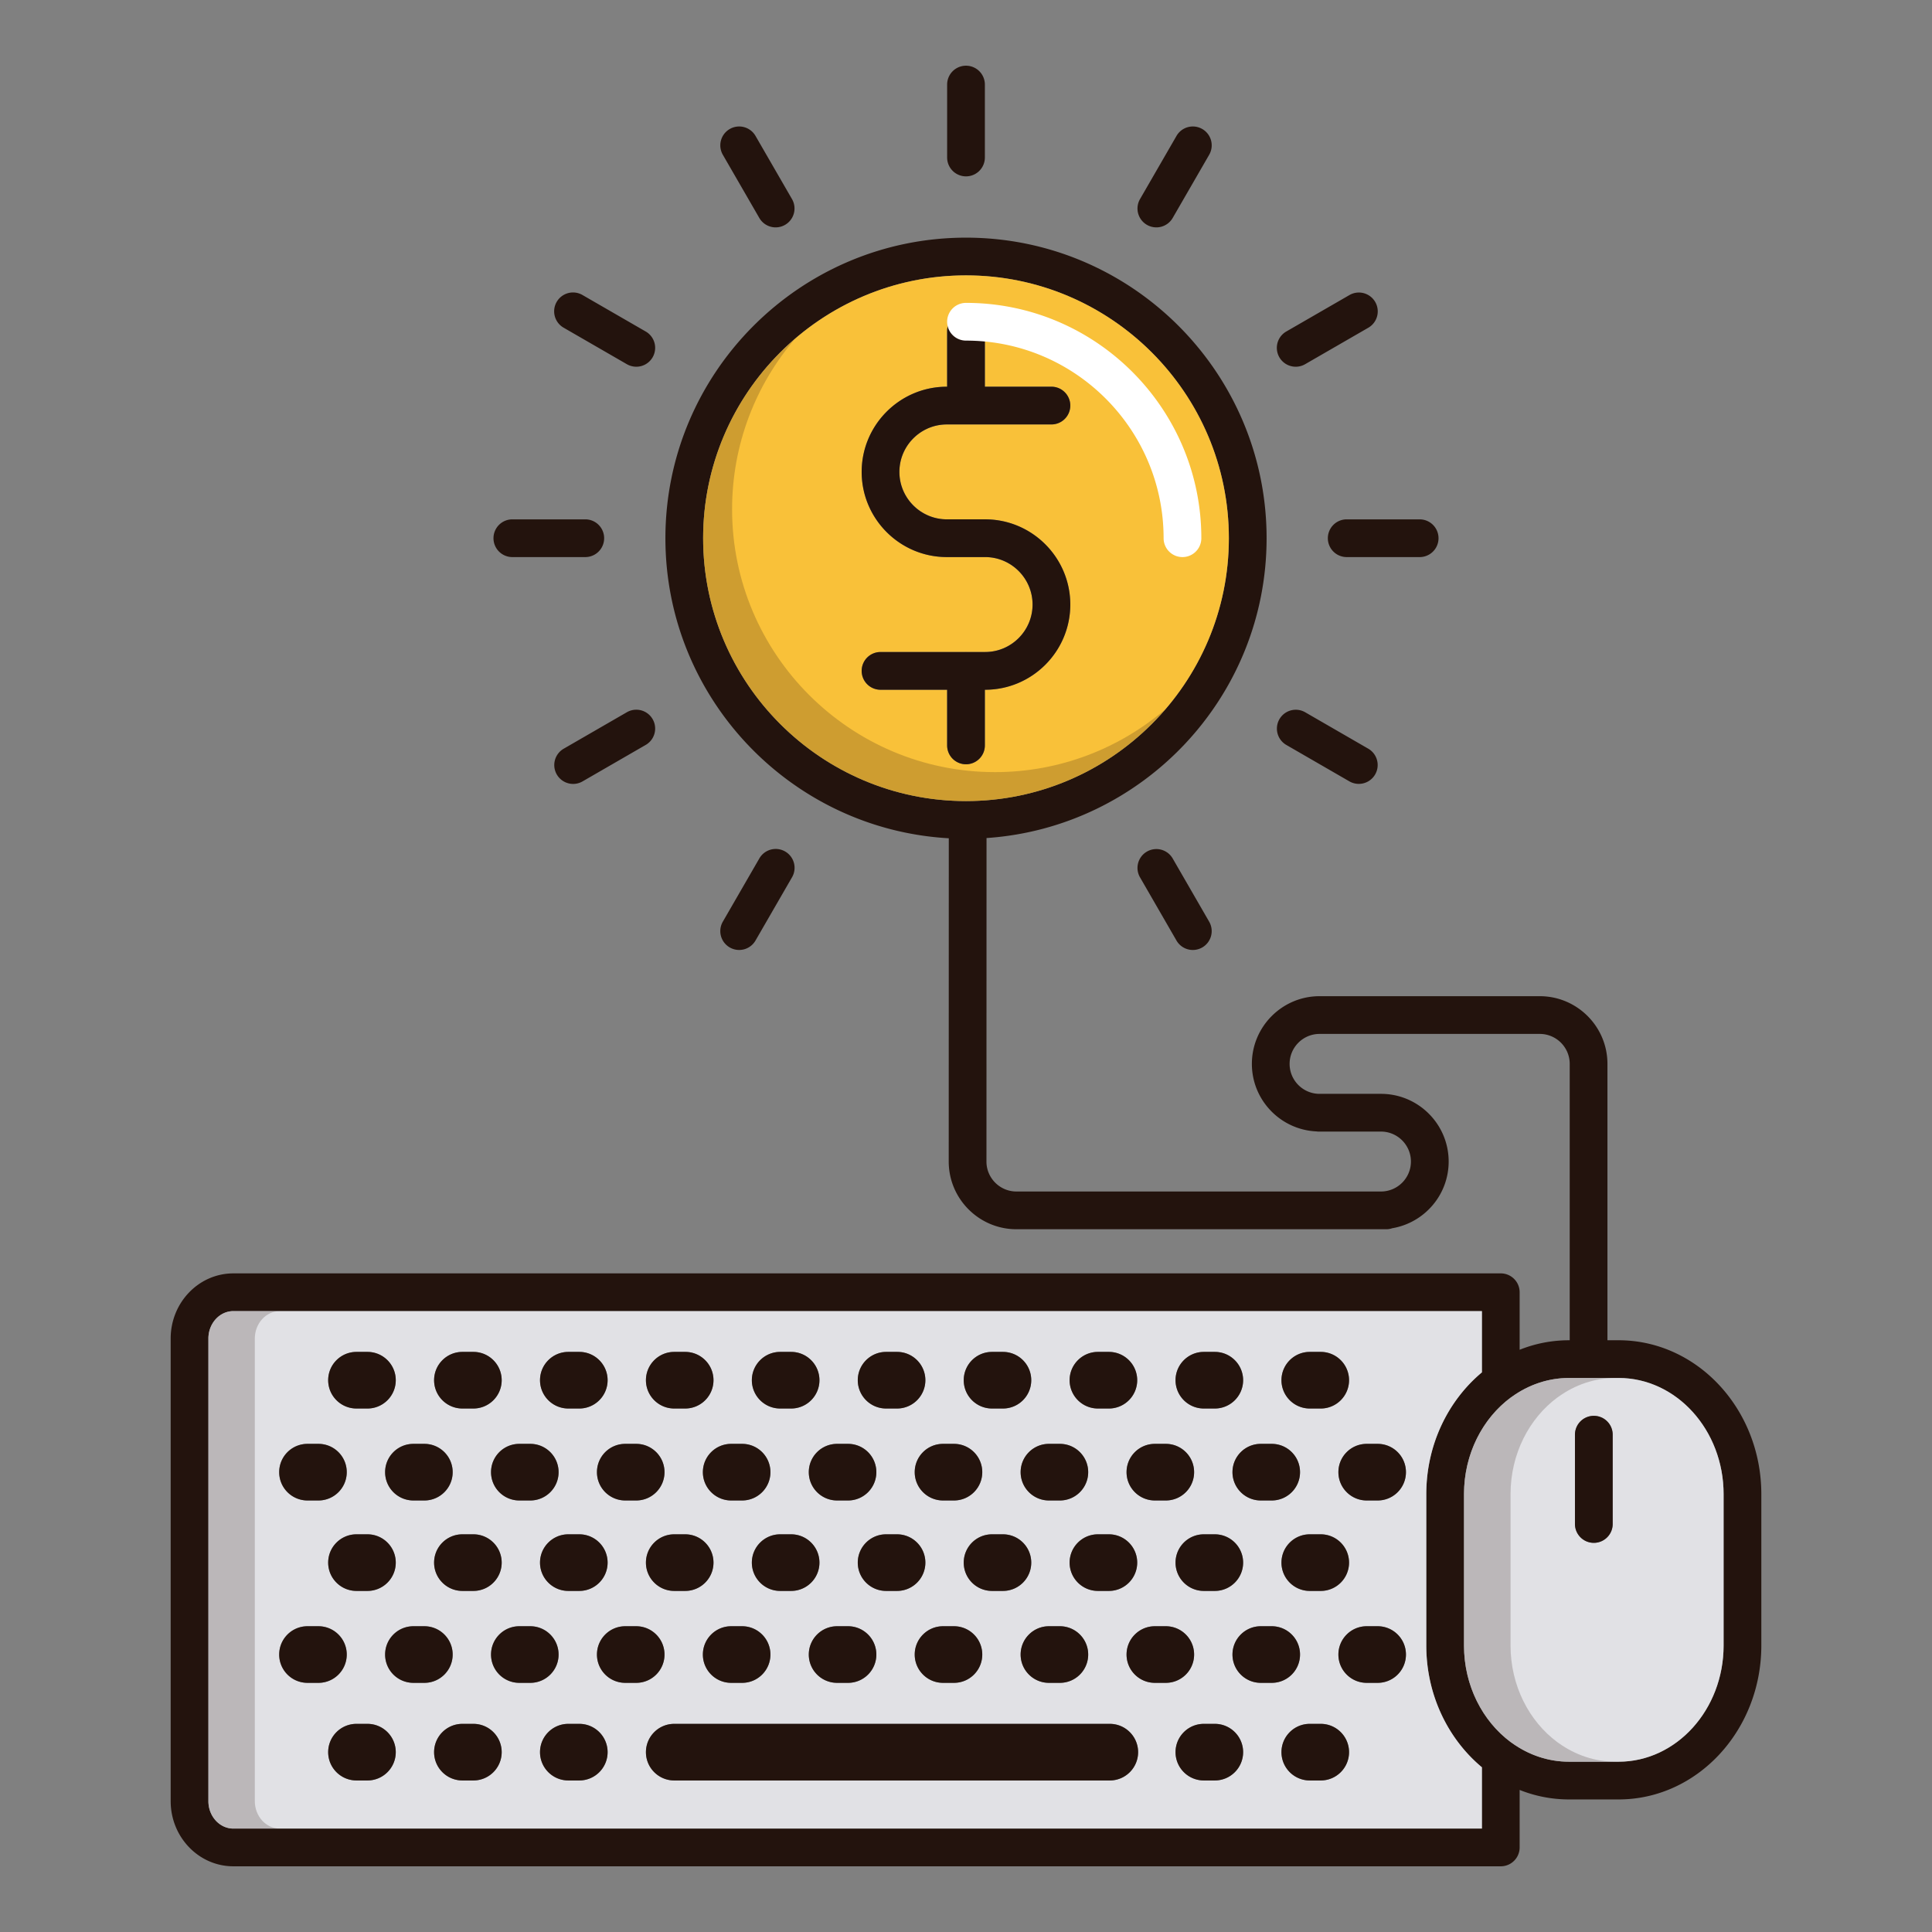 <?xml version="1.0" standalone="no"?><!DOCTYPE svg PUBLIC "-//W3C//DTD SVG 1.1//EN" "http://www.w3.org/Graphics/SVG/1.1/DTD/svg11.dtd"><svg t="1584313449221" class="icon" viewBox="0 0 1024 1024" version="1.1" xmlns="http://www.w3.org/2000/svg" p-id="5862" xmlns:xlink="http://www.w3.org/1999/xlink" width="200" height="200"><rect x="0" y="0" width="1024" height="1024" fill="#808080" stroke="none"/><defs><style type="text/css"></style></defs><path d="M857.88 710.36h-5.9v-146.48-0.04c-0.02-19.76-16.1-35.84-35.88-35.84H699.36c-19.76 0.02-35.84 16.12-35.84 35.88 0 19.26 15.26 34.96 34.3 35.8 0.26 0.02 0.52 0.08 0.8 0.08h33.32c8.76 0 15.88 7.14 15.88 15.88 0 8.76-7.12 15.88-15.88 15.88h-193.22c-8.74 0-15.88-7.12-15.88-15.88l0.04-171.46c82.78-5.62 148.44-74.72 148.44-158.92 0-87.84-71.48-159.3-159.32-159.3s-159.32 71.46-159.32 159.3c0 84.8 66.58 154.3 150.2 159.04l-0.04 171.34c0 19.78 16.1 35.88 35.88 35.88h196.12c1.1 0 2.14-0.22 3.12-0.54 16.94-2.88 29.86-17.6 29.86-35.34 0-19.78-16.08-35.88-35.88-35.88H699.4c-8.76 0-15.88-7.12-15.88-15.88s7.12-15.88 15.88-15.88h116.7c8.76 0 15.88 7.12 15.88 15.88v146.48h-0.36c-9.2 0-18.02 1.78-26.18 5.04v-30.48c0-5.52-4.48-10-10-10H123.68c-18.32 0-33.22 15.48-33.22 34.52v245.22c0 19.04 14.9 34.52 33.22 34.52h671.76c5.52 0 10-4.48 10-10v-30.48a70.36 70.36 0 0 0 26.18 5.04h26.26c41.72 0 75.66-36.6 75.66-81.6v-80.18c0-45-33.94-81.6-75.66-81.6zM512 424.58c-76.82 0-139.32-62.5-139.32-139.32S435.18 145.96 512 145.96s139.32 62.48 139.32 139.3c0 76.82-62.5 139.32-139.32 139.32z m273.44 544.6H123.68c-7.28 0-13.22-6.52-13.22-14.52V709.44c0-8 5.94-14.52 13.22-14.52h661.76v32.46c-17.9 14.94-29.48 38.32-29.48 64.58v80.18c0 26.26 11.58 49.64 29.48 64.56v32.48z m128.1-97.04c0 33.96-24.98 61.6-55.66 61.6h-26.26c-11.08 0-21.4-3.62-30.08-9.82-0.28-0.2-0.56-0.42-0.86-0.6-14.88-11.06-24.72-29.88-24.72-51.18v-80.18c0-21.36 9.88-40.2 24.82-51.26 0.22-0.12 0.42-0.28 0.62-0.42 8.7-6.26 19.08-9.92 30.22-9.92h26.26c30.68 0 55.66 27.62 55.66 61.6v80.18z" fill="#23130D" p-id="5863"></path><path d="M512 145.96c-76.82 0-139.32 62.48-139.32 139.3 0 76.82 62.5 139.32 139.32 139.32s139.32-62.5 139.32-139.32S588.82 145.96 512 145.96z m-10.16 129.3h20.3c24.88 0 45.14 20.26 45.14 45.16 0 24.9-20.26 45.16-45.14 45.16H522v29.5c0 5.52-4.48 10-10 10-5.54 0-10-4.48-10-10v-29.5h-35.3c-5.54 0-10-4.48-10-10s4.46-10 10-10h45.18c0.04 0 0.08-0.02 0.12-0.02 0.02 0 0.06 0.02 0.1 0.02h10.04c13.86 0 25.14-11.28 25.14-25.16 0-13.86-11.28-25.16-25.14-25.16h-20.3c-24.9 0-45.14-20.26-45.14-45.14 0-24.9 20.24-45.16 45.14-45.16h0.16V175.46c0-5.54 4.46-10 10-10 5.52 0 10 4.46 10 10v29.5h35.28c5.52 0 10 4.48 10 10s-4.48 10-10 10h-55.44c-13.86 0-25.14 11.28-25.14 25.16 0 13.86 11.28 25.14 25.14 25.14z" fill="#F9C139" p-id="5864"></path><path d="M527.34 409.24c-76.82 0-139.32-62.5-139.32-139.32 0-34.5 12.62-66.14 33.48-90.5-29.86 25.58-48.82 63.54-48.82 105.84 0 76.82 62.5 139.32 139.32 139.32 42.3 0 80.26-18.96 105.84-48.82-24.36 20.86-55.98 33.48-90.5 33.48z" fill="#23130D" opacity=".2" p-id="5865"></path><path d="M785.44 727.38v-32.46H123.68c-7.28 0-13.22 6.52-13.22 14.52v245.22c0 8 5.94 14.52 13.22 14.52h661.76v-32.48c-17.9-14.92-29.48-38.3-29.48-64.56v-80.18c0-26.26 11.58-49.64 29.48-64.58z m-91.24-10.84h5.82c8.28 0 15 6.72 15 15 0 8.28-6.72 15-15 15h-5.82c-8.28 0-15-6.72-15-15 0-8.28 6.72-15 15-15z m20.82 111.68c0 8.28-6.72 15-15 15h-5.82c-8.28 0-15-6.72-15-15s6.72-15 15-15h5.82c8.28 0 15 6.72 15 15z m-40.98-62.94c8.3 0 15 6.7 15 15 0 8.28-6.7 15-15 15h-5.8c-8.28 0-15-6.72-15-15 0-8.3 6.72-15 15-15h5.8z m-15.16 62.94c0 8.28-6.72 15-15 15h-5.82c-8.28 0-15-6.72-15-15s6.72-15 15-15h5.82c8.28 0 15 6.72 15 15z m-20.82-111.68h5.82c8.28 0 15 6.72 15 15 0 8.28-6.72 15-15 15h-5.82c-8.28 0-15-6.72-15-15 0-8.28 6.72-15 15-15z m-20.16 48.74c8.3 0 15 6.7 15 15 0 8.28-6.7 15-15 15h-5.8c-8.28 0-15-6.72-15-15 0-8.3 6.72-15 15-15h5.8z m-230.36 96.66h5.8c8.28 0 15 6.72 15 15 0 8.3-6.72 15-15 15h-5.8c-8.28 0-15-6.7-15-15 0-8.28 6.72-15 15-15z m-24.38-18.72h-5.8c-8.28 0-15-6.72-15-15s6.72-15 15-15h5.8c8.3 0 15 6.72 15 15s-6.7 15-15 15z m35.34-15c0-8.28 6.72-15 15-15h5.82c8.28 0 15 6.72 15 15s-6.72 15-15 15h-5.82c-8.28 0-15-6.72-15-15z m45.18 33.72h5.8c8.28 0 15 6.72 15 15 0 8.3-6.72 15-15 15h-5.8a14.98 14.98 0 0 1-15-15c0-8.28 6.7-15 15-15z m10.96-33.72c0-8.28 6.72-15 15-15h5.82c8.28 0 15 6.72 15 15s-6.72 15-15 15h-5.82c-8.28 0-15-6.72-15-15z m45.18 33.72h5.8c8.28 0 15 6.72 15 15 0 8.3-6.72 15-15 15h-5.8c-8.28 0-15-6.7-15-15 0-8.28 6.72-15 15-15z m10.98-33.72c0-8.28 6.7-15 15-15h5.78c8.3 0 15 6.72 15 15s-6.7 15-15 15h-5.78c-8.3 0-15-6.72-15-15z m45.16 33.72h5.8c8.28 0 15 6.72 15 15 0 8.3-6.72 15-15 15h-5.8c-8.28 0-15-6.7-15-15 0-8.28 6.72-15 15-15z m10.96-33.72c0-8.28 6.72-15 15-15h5.82c8.28 0 15 6.72 15 15s-6.72 15-15 15h-5.82c-8.28 0-15-6.72-15-15z m15-111.68h5.82c8.28 0 15 6.72 15 15 0 8.28-6.72 15-15 15h-5.82c-8.28 0-15-6.72-15-15 0-8.28 6.72-15 15-15z m-20.16 48.74c8.28 0 15 6.7 15 15 0 8.28-6.72 15-15 15h-5.8c-8.28 0-15-6.72-15-15 0-8.3 6.72-15 15-15h5.8z m-35.96-48.74h5.78c8.3 0 15 6.72 15 15 0 8.28-6.7 15-15 15h-5.78c-8.3 0-15-6.72-15-15 0-8.28 6.7-15 15-15z m-20.18 48.74c8.28 0 15 6.7 15 15 0 8.28-6.72 15-15 15h-5.8c-8.28 0-15-6.72-15-15 0-8.3 6.72-15 15-15h5.8z m-35.98-48.74h5.82c8.28 0 15 6.72 15 15 0 8.28-6.72 15-15 15h-5.82c-8.28 0-15-6.72-15-15 0-8.28 6.72-15 15-15z m-20.16 48.74c8.28 0 15 6.7 15 15 0 8.28-6.72 15-15 15h-5.8c-8.3 0-15-6.72-15-15 0-8.3 6.7-15 15-15h5.8z m-35.98-48.74h5.82c8.28 0 15 6.72 15 15 0 8.28-6.72 15-15 15h-5.82c-8.28 0-15-6.72-15-15 0-8.28 6.72-15 15-15z m-20.16 48.74c8.28 0 15 6.7 15 15 0 8.28-6.72 15-15 15h-5.8c-8.28 0-15-6.72-15-15 0-8.3 6.72-15 15-15h5.8z m-35.98-48.74h5.8c8.3 0 15 6.72 15 15 0 8.28-6.7 15-15 15h-5.8c-8.28 0-15-6.72-15-15 0-8.28 6.72-15 15-15z m-20.16 48.74c8.28 0 15 6.7 15 15 0 8.28-6.72 15-15 15h-5.8c-8.3 0-15-6.72-15-15 0-8.3 6.7-15 15-15h5.8z m-15.16 62.94c0 8.28-6.72 15-15 15h-5.82c-8.28 0-15-6.72-15-15s6.72-15 15-15h5.82c8.28 0 15 6.72 15 15z m-20.82-111.68h5.82c8.28 0 15 6.72 15 15 0 8.28-6.72 15-15 15h-5.82c-8.28 0-15-6.72-15-15 0-8.28 6.72-15 15-15z m-20.16 48.74c8.28 0 15 6.7 15 15 0 8.28-6.72 15-15 15h-5.8c-8.3 0-15-6.72-15-15 0-8.3 6.7-15 15-15h5.8z m-15.16 62.94c0 8.28-6.72 15-15 15h-5.82c-8.28 0-15-6.72-15-15s6.72-15 15-15h5.82c8.28 0 15 6.72 15 15z m-20.82-111.68h5.82c8.28 0 15 6.72 15 15 0 8.28-6.72 15-15 15h-5.82c-8.28 0-15-6.72-15-15 0-8.28 6.72-15 15-15z m-20.16 48.74c8.28 0 15 6.7 15 15 0 8.28-6.72 15-15 15h-5.8c-8.3 0-15-6.72-15-15 0-8.3 6.7-15 15-15h5.8z m-15.16 62.94c0 8.28-6.72 15-15 15h-5.82c-8.28 0-15-6.72-15-15s6.72-15 15-15h5.82c8.28 0 15 6.72 15 15z m-20.82-111.68h5.82c8.28 0 15 6.72 15 15 0 8.28-6.72 15-15 15h-5.82c-8.28 0-15-6.72-15-15 0-8.28 6.72-15 15-15z m-25.96 48.74h5.8c8.28 0 15 6.7 15 15 0 8.28-6.72 15-15 15h-5.8c-8.3 0-15-6.72-15-15 0-8.3 6.7-15 15-15z m0 126.66a14.98 14.98 0 0 1-15-15c0-8.28 6.7-15 15-15h5.8c8.28 0 15 6.72 15 15 0 8.3-6.72 15-15 15h-5.8z m31.78 51.74h-5.82c-8.28 0-15-6.72-15-15 0-8.28 6.72-15 15-15h5.82c8.28 0 15 6.72 15 15 0 8.28-6.72 15-15 15z m24.36-51.74a14.98 14.98 0 0 1-15-15c0-8.28 6.7-15 15-15h5.8c8.28 0 15 6.72 15 15 0 8.3-6.72 15-15 15h-5.8z m31.78 51.74h-5.82c-8.28 0-15-6.72-15-15 0-8.28 6.72-15 15-15h5.82c8.28 0 15 6.72 15 15 0 8.28-6.72 15-15 15z m24.36-51.74a14.98 14.98 0 0 1-15-15c0-8.28 6.7-15 15-15h5.8c8.28 0 15 6.72 15 15 0 8.3-6.72 15-15 15h-5.8z m31.78 51.74h-5.82c-8.28 0-15-6.72-15-15 0-8.28 6.72-15 15-15h5.82c8.28 0 15 6.72 15 15 0 8.28-6.72 15-15 15z m24.36-51.74a14.98 14.98 0 0 1-15-15c0-8.28 6.7-15 15-15h5.8c8.28 0 15 6.72 15 15 0 8.3-6.72 15-15 15h-5.8z m256.82 51.74H357.36c-8.28 0-15-6.72-15-15 0-8.28 6.72-15 15-15h230.86c8.28 0 15 6.72 15 15 0 8.28-6.72 15-15 15z m23.88-51.74c-8.28 0-15-6.7-15-15 0-8.28 6.72-15 15-15h5.8c8.3 0 15 6.72 15 15 0 8.3-6.7 15-15 15h-5.8z m31.78 51.74h-5.82c-8.28 0-15-6.72-15-15 0-8.28 6.72-15 15-15h5.82c8.28 0 15 6.72 15 15 0 8.28-6.72 15-15 15z m24.36-51.74c-8.28 0-15-6.7-15-15 0-8.28 6.72-15 15-15h5.8c8.3 0 15 6.72 15 15 0 8.3-6.7 15-15 15h-5.8z m31.78 51.74h-5.82c-8.28 0-15-6.72-15-15 0-8.28 6.72-15 15-15h5.82c8.28 0 15 6.72 15 15 0 8.28-6.72 15-15 15z m30.16-51.74h-5.8c-8.28 0-15-6.7-15-15 0-8.28 6.72-15 15-15h5.8c8.3 0 15 6.72 15 15 0 8.3-6.7 15-15 15z m0-96.66h-5.8c-8.28 0-15-6.72-15-15 0-8.3 6.72-15 15-15h5.8c8.3 0 15 6.7 15 15 0 8.28-6.7 15-15 15z" fill="#E1E1E5" p-id="5866"></path><path d="M135.06 954.66V709.44c0-8 5.94-14.52 13.22-14.52h-24.6c-7.28 0-13.22 6.52-13.22 14.52v245.22c0 8 5.94 14.52 13.22 14.52h24.6c-7.28 0-13.22-6.52-13.22-14.52z" fill="#23130D" opacity=".2" p-id="5867"></path><path d="M857.88 730.36h-26.26c-11.14 0-21.52 3.66-30.22 9.92-0.2 0.14-0.4 0.3-0.62 0.42-14.94 11.06-24.82 29.9-24.82 51.26v80.18c0 21.3 9.84 40.12 24.72 51.18 0.3 0.18 0.58 0.4 0.86 0.6 8.68 6.2 19 9.82 30.08 9.82h26.26c30.68 0 55.66-27.64 55.66-61.6v-80.18c0-33.98-24.98-61.6-55.66-61.6z m-3.12 77.38c0 5.52-4.48 10-10 10s-10-4.48-10-10v-47.32c0-5.54 4.48-10 10-10s10 4.46 10 10v47.32z" fill="#E1E1E5" p-id="5868"></path><path d="M825.34 923.32c-14.88-11.06-24.72-29.88-24.72-51.18v-80.18c0-21.36 9.88-40.2 24.82-51.26 0.22-0.12 0.42-0.28 0.62-0.42 8.7-6.26 19.08-9.92 30.22-9.92h-24.66c-11.14 0-21.52 3.66-30.22 9.92-0.2 0.14-0.4 0.3-0.62 0.42-14.94 11.06-24.82 29.9-24.82 51.26v80.18c0 21.3 9.84 40.12 24.72 51.18 0.3 0.18 0.58 0.4 0.86 0.6 8.68 6.2 19 9.82 30.08 9.82h24.66c-11.08 0-21.4-3.62-30.08-9.82-0.28-0.2-0.56-0.42-0.86-0.6z" fill="#23130D" opacity=".2" p-id="5869"></path><path d="M854.76 760.42v47.32c0 5.52-4.48 10-10 10s-10-4.48-10-10v-47.32c0-5.54 4.48-10 10-10s10 4.46 10 10zM209.76 731.54c0 8.28-6.72 15-15 15h-5.82c-8.28 0-15-6.72-15-15 0-8.28 6.72-15 15-15h5.82c8.28 0 15 6.72 15 15zM265.9 731.54c0 8.28-6.72 15-15 15h-5.82c-8.28 0-15-6.72-15-15 0-8.28 6.72-15 15-15h5.82c8.28 0 15 6.72 15 15zM322.04 731.54c0 8.28-6.72 15-15 15h-5.82c-8.28 0-15-6.72-15-15 0-8.28 6.72-15 15-15h5.82c8.28 0 15 6.72 15 15zM378.16 731.54c0 8.28-6.7 15-15 15h-5.8c-8.28 0-15-6.72-15-15 0-8.28 6.72-15 15-15h5.8c8.3 0 15 6.72 15 15zM434.32 731.54c0 8.28-6.72 15-15 15h-5.82c-8.28 0-15-6.72-15-15 0-8.28 6.72-15 15-15h5.82c8.28 0 15 6.72 15 15zM490.46 731.54c0 8.28-6.72 15-15 15h-5.82c-8.28 0-15-6.72-15-15 0-8.28 6.72-15 15-15h5.82c8.28 0 15 6.72 15 15zM546.58 731.54c0 8.28-6.7 15-15 15h-5.78c-8.3 0-15-6.72-15-15 0-8.28 6.7-15 15-15h5.78c8.3 0 15 6.72 15 15zM602.74 731.54c0 8.28-6.72 15-15 15h-5.82c-8.28 0-15-6.72-15-15 0-8.28 6.72-15 15-15h5.82c8.28 0 15 6.72 15 15zM658.88 731.54c0 8.28-6.72 15-15 15h-5.82c-8.28 0-15-6.72-15-15 0-8.28 6.72-15 15-15h5.82c8.28 0 15 6.72 15 15zM715.02 731.54c0 8.28-6.72 15-15 15h-5.82c-8.28 0-15-6.72-15-15 0-8.28 6.72-15 15-15h5.82c8.28 0 15 6.72 15 15zM183.78 780.28c0 8.28-6.72 15-15 15h-5.8c-8.3 0-15-6.72-15-15 0-8.3 6.7-15 15-15h5.8c8.28 0 15 6.7 15 15zM239.92 780.28c0 8.28-6.72 15-15 15h-5.8c-8.3 0-15-6.72-15-15 0-8.3 6.7-15 15-15h5.8c8.28 0 15 6.7 15 15zM296.06 780.28c0 8.28-6.72 15-15 15h-5.8c-8.3 0-15-6.72-15-15 0-8.3 6.7-15 15-15h5.8c8.28 0 15 6.7 15 15zM352.2 780.28c0 8.28-6.72 15-15 15h-5.8c-8.3 0-15-6.72-15-15 0-8.3 6.7-15 15-15h5.8c8.28 0 15 6.7 15 15zM408.34 780.28c0 8.28-6.72 15-15 15h-5.8c-8.28 0-15-6.72-15-15 0-8.3 6.72-15 15-15h5.8c8.28 0 15 6.7 15 15zM464.48 780.28c0 8.28-6.72 15-15 15h-5.8c-8.3 0-15-6.72-15-15 0-8.3 6.7-15 15-15h5.8c8.28 0 15 6.7 15 15zM520.62 780.28c0 8.28-6.72 15-15 15h-5.8c-8.28 0-15-6.72-15-15 0-8.3 6.72-15 15-15h5.8c8.28 0 15 6.7 15 15zM576.76 780.28c0 8.28-6.72 15-15 15h-5.8c-8.28 0-15-6.72-15-15 0-8.3 6.72-15 15-15h5.8c8.28 0 15 6.7 15 15zM632.9 780.28c0 8.28-6.7 15-15 15h-5.8c-8.28 0-15-6.72-15-15 0-8.3 6.72-15 15-15h5.8c8.3 0 15 6.7 15 15zM689.04 780.28c0 8.28-6.7 15-15 15h-5.8c-8.28 0-15-6.72-15-15 0-8.3 6.72-15 15-15h5.8c8.3 0 15 6.7 15 15zM745.18 780.28c0 8.28-6.7 15-15 15h-5.8c-8.28 0-15-6.72-15-15 0-8.3 6.72-15 15-15h5.8c8.3 0 15 6.7 15 15zM209.76 828.22c0 8.28-6.72 15-15 15h-5.82c-8.28 0-15-6.72-15-15s6.72-15 15-15h5.82c8.28 0 15 6.72 15 15zM265.9 828.22c0 8.28-6.72 15-15 15h-5.82c-8.28 0-15-6.72-15-15s6.72-15 15-15h5.82c8.28 0 15 6.72 15 15zM322.04 828.22c0 8.28-6.72 15-15 15h-5.82c-8.28 0-15-6.72-15-15s6.72-15 15-15h5.82c8.28 0 15 6.72 15 15zM378.16 828.22c0 8.28-6.7 15-15 15h-5.8c-8.28 0-15-6.72-15-15s6.72-15 15-15h5.8c8.3 0 15 6.72 15 15zM434.32 828.22c0 8.28-6.72 15-15 15h-5.82c-8.28 0-15-6.72-15-15s6.72-15 15-15h5.82c8.28 0 15 6.72 15 15zM490.46 828.22c0 8.28-6.72 15-15 15h-5.82c-8.28 0-15-6.72-15-15s6.72-15 15-15h5.82c8.28 0 15 6.72 15 15zM546.58 828.22c0 8.28-6.7 15-15 15h-5.78c-8.3 0-15-6.72-15-15s6.7-15 15-15h5.78c8.3 0 15 6.72 15 15zM602.74 828.22c0 8.28-6.72 15-15 15h-5.82c-8.28 0-15-6.72-15-15s6.72-15 15-15h5.82c8.28 0 15 6.72 15 15zM658.88 828.22c0 8.28-6.72 15-15 15h-5.82c-8.28 0-15-6.72-15-15s6.72-15 15-15h5.82c8.28 0 15 6.72 15 15zM715.02 828.22c0 8.28-6.72 15-15 15h-5.82c-8.28 0-15-6.72-15-15s6.72-15 15-15h5.82c8.28 0 15 6.72 15 15zM209.76 928.68c0 8.28-6.72 15-15 15h-5.82c-8.28 0-15-6.72-15-15 0-8.28 6.72-15 15-15h5.82c8.28 0 15 6.72 15 15zM265.9 928.68c0 8.28-6.72 15-15 15h-5.82c-8.28 0-15-6.72-15-15 0-8.28 6.72-15 15-15h5.82c8.28 0 15 6.72 15 15zM322.04 928.68c0 8.28-6.72 15-15 15h-5.82c-8.28 0-15-6.72-15-15 0-8.28 6.72-15 15-15h5.82c8.28 0 15 6.72 15 15zM603.22 928.68c0 8.28-6.72 15-15 15H357.36c-8.28 0-15-6.72-15-15 0-8.28 6.72-15 15-15h230.86c8.28 0 15 6.72 15 15zM658.88 928.68c0 8.28-6.72 15-15 15h-5.82c-8.28 0-15-6.72-15-15 0-8.28 6.72-15 15-15h5.82c8.28 0 15 6.72 15 15zM715.02 928.68c0 8.28-6.72 15-15 15h-5.82c-8.28 0-15-6.72-15-15 0-8.28 6.72-15 15-15h5.82c8.28 0 15 6.72 15 15zM183.78 876.94c0 8.3-6.72 15-15 15h-5.8a14.98 14.98 0 0 1-15-15c0-8.28 6.7-15 15-15h5.8c8.28 0 15 6.72 15 15zM239.92 876.94c0 8.3-6.72 15-15 15h-5.8a14.98 14.98 0 0 1-15-15c0-8.28 6.7-15 15-15h5.8c8.28 0 15 6.72 15 15zM296.06 876.94c0 8.3-6.72 15-15 15h-5.8a14.98 14.98 0 0 1-15-15c0-8.28 6.7-15 15-15h5.8c8.28 0 15 6.72 15 15zM352.2 876.94c0 8.3-6.72 15-15 15h-5.8a14.98 14.98 0 0 1-15-15c0-8.28 6.7-15 15-15h5.8c8.28 0 15 6.72 15 15zM408.34 876.94c0 8.3-6.72 15-15 15h-5.8c-8.28 0-15-6.7-15-15 0-8.28 6.72-15 15-15h5.8c8.28 0 15 6.72 15 15zM464.48 876.94c0 8.3-6.72 15-15 15h-5.8a14.98 14.98 0 0 1-15-15c0-8.28 6.7-15 15-15h5.8c8.28 0 15 6.72 15 15zM520.62 876.94c0 8.3-6.72 15-15 15h-5.8c-8.28 0-15-6.7-15-15 0-8.28 6.72-15 15-15h5.8c8.28 0 15 6.72 15 15zM576.76 876.94c0 8.3-6.72 15-15 15h-5.8c-8.28 0-15-6.7-15-15 0-8.28 6.72-15 15-15h5.8c8.28 0 15 6.72 15 15zM632.9 876.94c0 8.3-6.7 15-15 15h-5.8c-8.28 0-15-6.7-15-15 0-8.28 6.72-15 15-15h5.8c8.3 0 15 6.72 15 15zM689.04 876.94c0 8.3-6.7 15-15 15h-5.8c-8.28 0-15-6.7-15-15 0-8.28 6.72-15 15-15h5.8c8.3 0 15 6.72 15 15zM745.18 876.94c0 8.3-6.7 15-15 15h-5.8c-8.28 0-15-6.7-15-15 0-8.28 6.72-15 15-15h5.8c8.3 0 15 6.72 15 15zM567.28 320.42c0 24.9-20.26 45.16-45.14 45.16H522v29.5c0 5.52-4.48 10-10 10-5.54 0-10-4.48-10-10v-29.5h-35.3c-5.54 0-10-4.48-10-10s4.46-10 10-10h45.18c0.04 0 0.08-0.02 0.12-0.02 0.02 0 0.06 0.02 0.1 0.02h10.04c13.86 0 25.14-11.28 25.14-25.16 0-13.86-11.28-25.16-25.14-25.16h-20.3c-24.9 0-45.14-20.26-45.14-45.14 0-24.9 20.24-45.16 45.14-45.16h0.16V175.46c0-5.54 4.46-10 10-10 5.52 0 10 4.46 10 10v29.5h35.28c5.52 0 10 4.48 10 10s-4.48 10-10 10h-55.44c-13.86 0-25.14 11.28-25.14 25.16 0 13.86 11.28 25.14 25.14 25.14h20.3c24.88 0 45.14 20.26 45.14 45.16zM512.002 93.478a10 10 0 0 0 10-10V44.822a10 10 0 1 0-20 0v38.656a10 10 0 0 0 10 10zM402.448 115.514a9.996 9.996 0 0 0 13.662 3.658 10.004 10.004 0 0 0 3.66-13.662l-19.328-33.472a10.004 10.004 0 0 0-13.662-3.66 10.004 10.004 0 0 0-3.66 13.662l19.328 33.474zM298.77 173.704l33.478 19.326a9.998 9.998 0 0 0 13.66-3.66 10 10 0 0 0-3.66-13.66l-33.478-19.326a10 10 0 1 0-10 17.32zM271.556 295.266h38.658a10 10 0 0 0 0-20h-38.658a10 10 0 0 0 0 20zM332.246 377.5l-33.478 19.334a10.004 10.004 0 0 0 5.01 18.662c1.696 0 3.416-0.432 4.992-1.342l33.478-19.334a10 10 0 1 0-10.002-17.32zM391.766 503.502a9.998 9.998 0 0 0 8.67-5.002l19.332-33.48a10 10 0 1 0-17.32-10l-19.332 33.48a10 10 0 0 0 8.65 15.002zM607.898 451.36a10 10 0 0 0-3.664 13.66l19.324 33.484a9.998 9.998 0 0 0 13.66 3.664 10 10 0 0 0 3.664-13.66l-19.324-33.484a9.998 9.998 0 0 0-13.66-3.664zM681.748 394.818l33.48 19.336a10 10 0 0 0 10.004-17.318l-33.48-19.336a10 10 0 0 0-10.004 17.318zM713.786 275.266a10 10 0 0 0-0.002 20l38.66 0.004h0.002a10 10 0 0 0 0.002-20l-38.662-0.004zM686.76 194.372c1.696 0 3.414-0.432 4.988-1.34l33.484-19.326a10 10 0 0 0 3.662-13.66 10 10 0 0 0-13.658-3.662l-33.484 19.326a10 10 0 0 0 5.008 18.662zM607.896 119.174a10 10 0 0 0 13.66-3.658l19.332-33.478a10 10 0 1 0-17.32-10.002l-19.332 33.478a10 10 0 0 0 3.66 13.66z" fill="#23130D" p-id="5870"></path><path d="M512 160.532a10 10 0 0 0 0 20c57.75 0 104.734 46.984 104.734 104.734a10 10 0 1 0 20 0c0-68.778-55.954-124.734-124.734-124.734z" fill="#FFFFFF" p-id="5871"></path></svg>